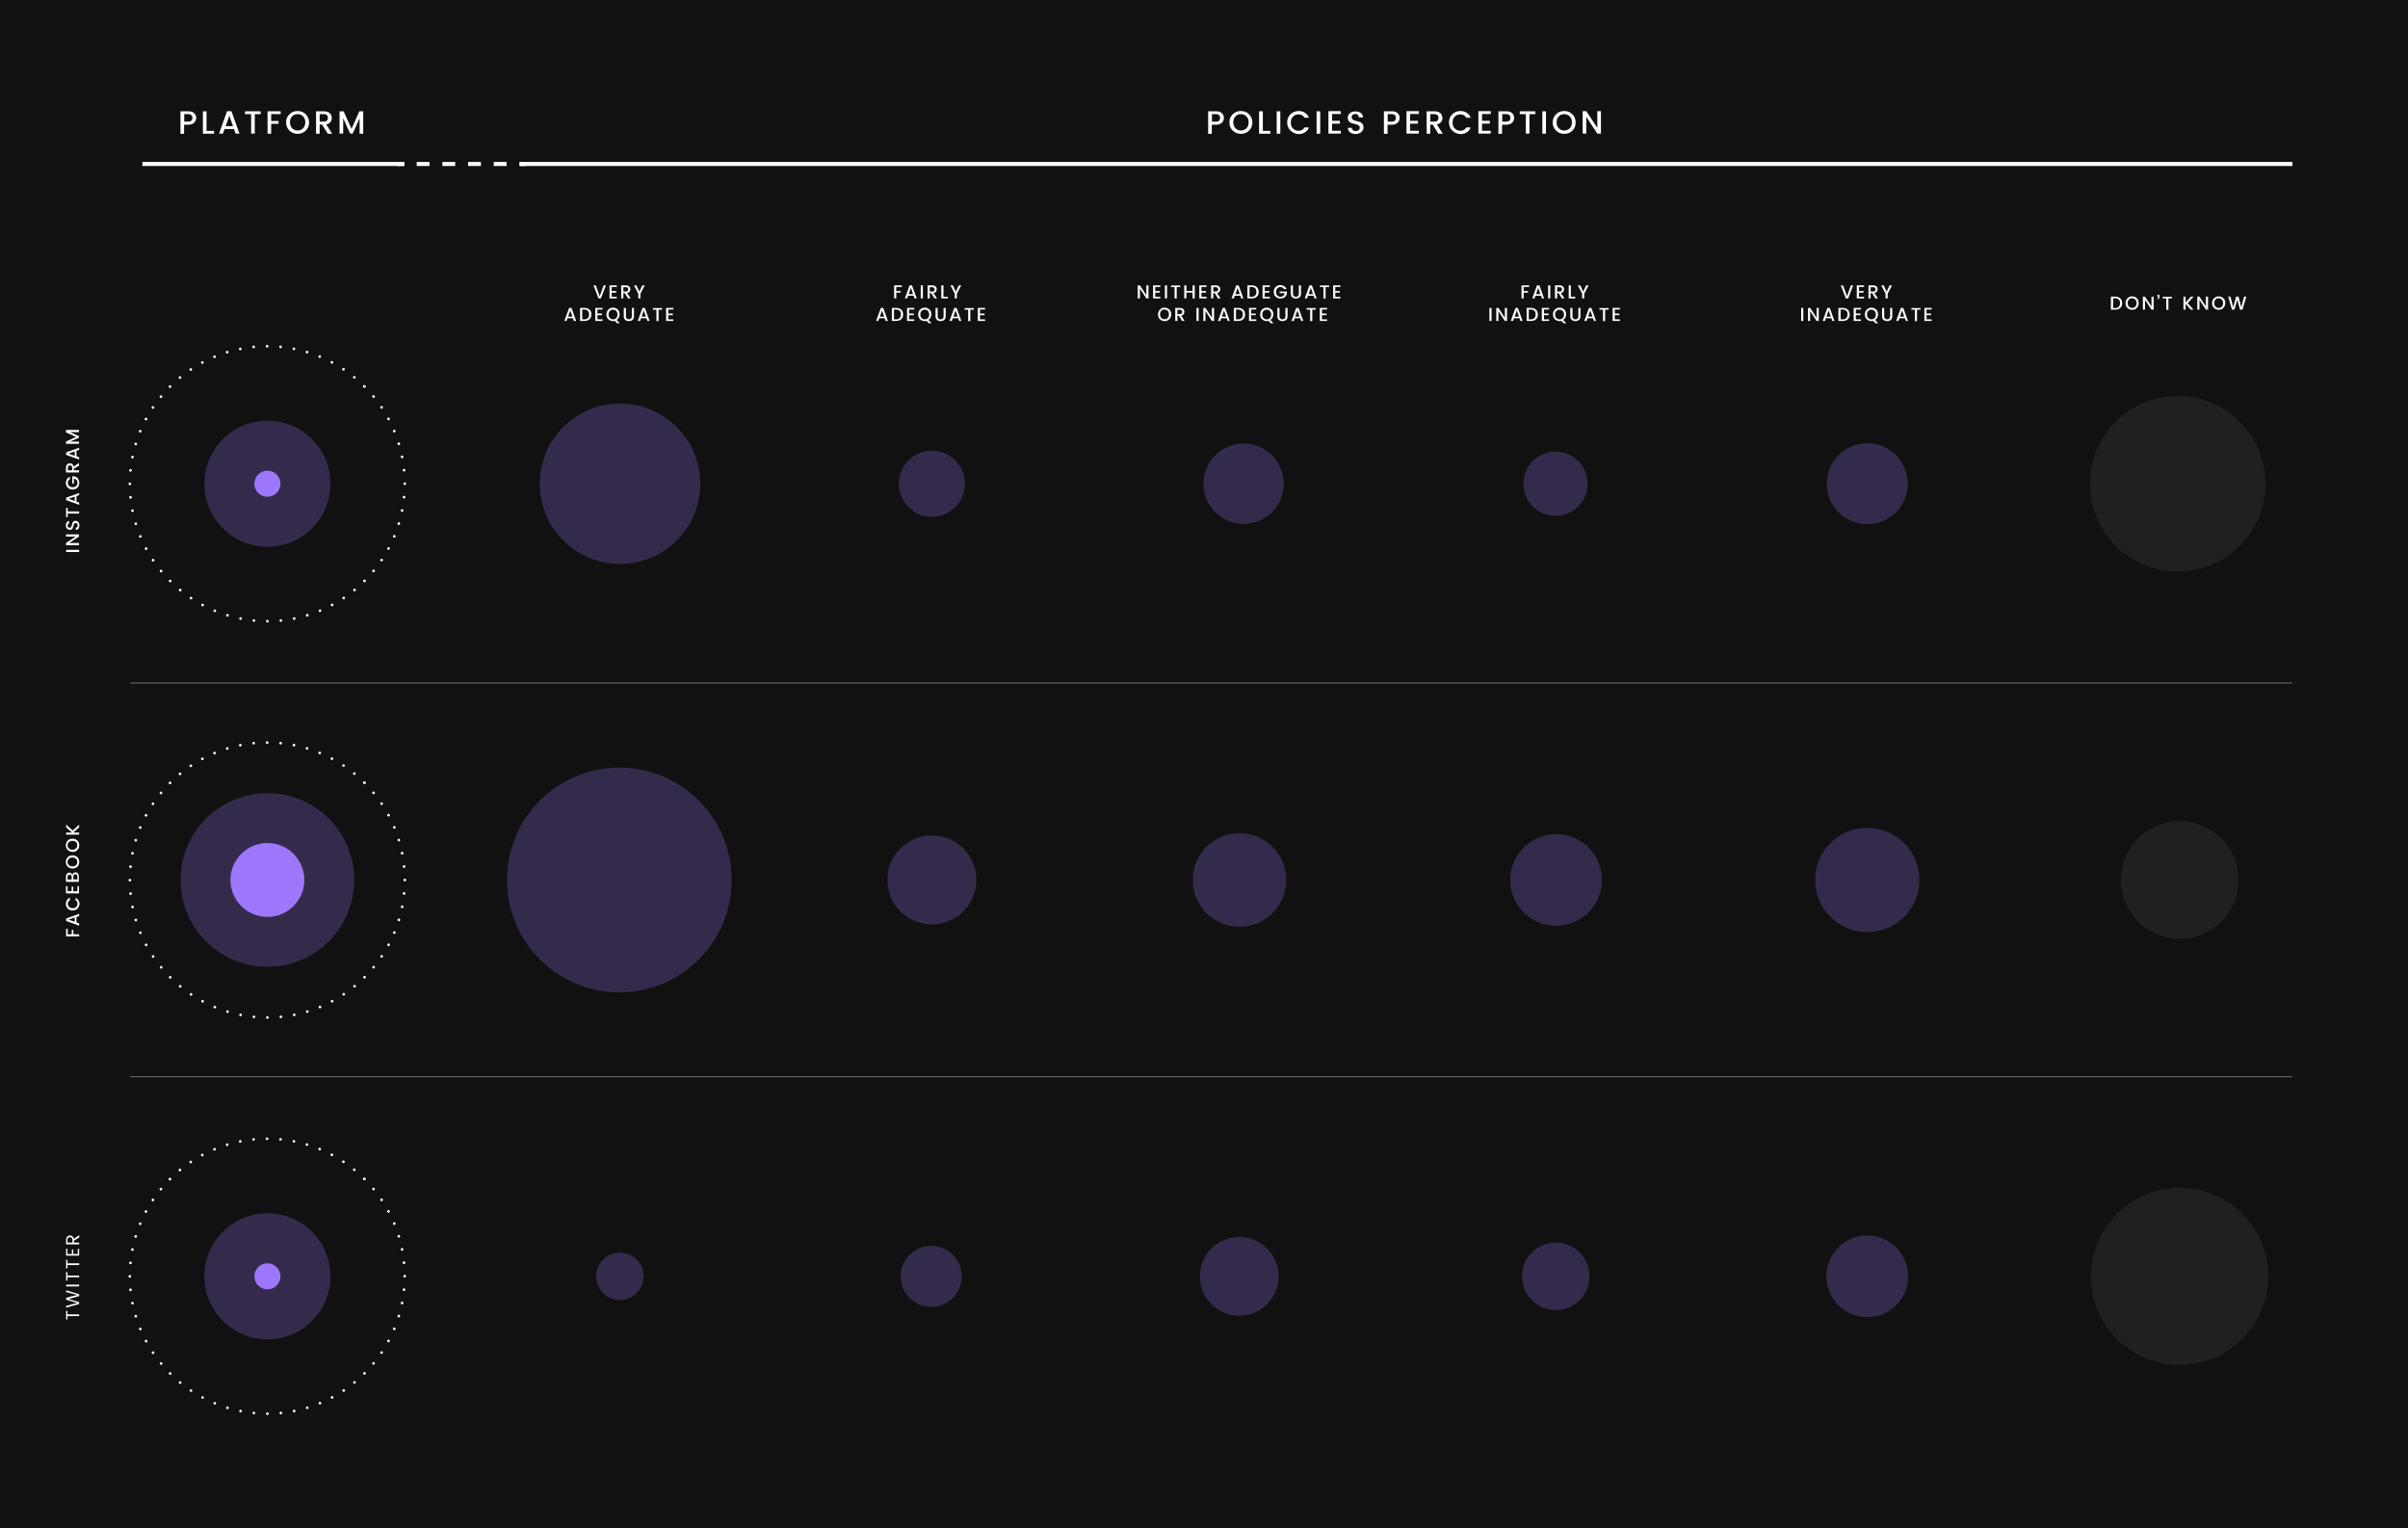 <?xml version="1.0" encoding="utf-8"?>
<!-- Generator: Adobe Illustrator 22.1.0, SVG Export Plug-In . SVG Version: 6.00 Build 0)  -->
<svg version="1.1" xmlns="http://www.w3.org/2000/svg" xmlns:xlink="http://www.w3.org/1999/xlink" x="0px" y="0px"
	 viewBox="0 0 1792 1137" style="enable-background:new 0 0 1792 1137;" xml:space="preserve">
<style type="text/css">
	.st0{fill:#111111;}
	.st1{fill:none;stroke:#999999;stroke-width:0.5;stroke-miterlimit:10;}
	.st2{fill:none;stroke:#FFFFFF;stroke-width:2;stroke-linecap:round;stroke-miterlimit:10;stroke-dasharray:0,10.041;}
	.st3{opacity:0.25;}
	.st4{fill:#9D77FC;}
	.st5{fill:#4D4D4D;}
	.st6{fill:#FFFFFF;}
	.st7{fill:none;stroke:#FFFFFF;stroke-width:3;stroke-miterlimit:10;}
	.st8{fill:none;stroke:#FFFFFF;stroke-width:3;stroke-miterlimit:10;stroke-dasharray:9.556,9.556;}
</style>
<g id="Sfondo">
	<rect class="st0" width="1792" height="1137"/>
	<g>
		<line class="st1" x1="97" y1="508.2" x2="1706" y2="508.2"/>
		<line class="st1" x1="97" y1="801.2" x2="1706" y2="801.2"/>
	</g>
</g>
<g id="TW-Sample">
	<g>
		
			<ellipse transform="matrix(0.707 -0.707 0.707 0.707 -613.162 418.837)" class="st2" cx="199" cy="949.6" rx="102.3" ry="102.3"/>
	</g>
</g>
<g id="TW-Percentage_active_users">
	<g class="st3">
		<circle class="st4" cx="199" cy="949.6" r="46.9"/>
	</g>
</g>
<g id="TW-Number_of_harassments">
	<circle class="st4" cx="199" cy="949.6" r="9.7"/>
</g>
<g id="FB-Sample">
	<g>
		
			<ellipse transform="matrix(0.707 -0.707 0.707 0.707 -404.692 332.486)" class="st2" cx="199" cy="654.8" rx="102.3" ry="102.3"/>
	</g>
</g>
<g id="FB-Percentage_active_users">
	<g class="st3">
		<circle class="st4" cx="199" cy="654.7" r="64.6"/>
	</g>
</g>
<g id="FB-Number_of_harassments">
	<circle class="st4" cx="199" cy="654.7" r="27.5"/>
</g>
<g id="IG-Sample">
	<g>
		
			<ellipse transform="matrix(0.707 -0.707 0.707 0.707 -196.223 246.135)" class="st2" cx="199" cy="359.9" rx="102.3" ry="102.3"/>
	</g>
</g>
<g id="IG-Percentage_active_users">
	<g class="st3">
		<circle class="st4" cx="199" cy="359.9" r="46.9"/>
	</g>
</g>
<g id="IG-Number_of_harassments">
	<circle class="st4" cx="199" cy="359.9" r="9.7"/>
</g>
<g id="Very_atequate-TW">
	<g class="st3">
		<circle class="st4" cx="461.3" cy="949.6" r="17.6"/>
	</g>
</g>
<g id="Very_atequate-FB">
	<g class="st3">
		<circle class="st4" cx="460.9" cy="654.7" r="83.6"/>
	</g>
</g>
<g id="Very_atequate-IG">
	<g class="st3">
		<circle class="st4" cx="461.4" cy="359.9" r="59.7"/>
	</g>
</g>
<g id="Fairly_atequate-TW">
	<g class="st3">
		<circle class="st4" cx="693" cy="949.6" r="22.7"/>
	</g>
</g>
<g id="Fairly_atequate-FB">
	<g class="st3">
		<circle class="st4" cx="693.5" cy="654.7" r="33.1"/>
	</g>
</g>
<g id="Fairly_atequate-IG">
	<g class="st3">
		<circle class="st4" cx="693.5" cy="359.9" r="24.6"/>
	</g>
</g>
<g id="Neither_atequate_or_inatequate-TW">
	<g class="st3">
		<circle class="st4" cx="922.2" cy="949.6" r="29.3"/>
	</g>
</g>
<g id="Neither_atequate_or_inatequate-FB">
	<g class="st3">
		<circle class="st4" cx="922.4" cy="654.7" r="34.8"/>
	</g>
</g>
<g id="Neither_atequate_or_inatequate-IG">
	<g class="st3">
		<circle class="st4" cx="925.5" cy="359.9" r="29.9"/>
	</g>
</g>
<g id="Fairly_inatequate-TW">
	<g class="st3">
		<circle class="st4" cx="1157.8" cy="949.6" r="25.1"/>
	</g>
</g>
<g id="Fairly_inatequate-FB">
	<g class="st3">
		<circle class="st4" cx="1158" cy="654.7" r="34.1"/>
	</g>
</g>
<g id="Fairly_inatequate-IG">
	<g class="st3">
		<circle class="st4" cx="1157.6" cy="359.9" r="23.9"/>
	</g>
</g>
<g id="Very_inatequate-TW">
	<g class="st3">
		<circle class="st4" cx="1389.6" cy="949.6" r="30.4"/>
	</g>
</g>
<g id="Very_inatequate-FB">
	<g class="st3">
		<circle class="st4" cx="1389.6" cy="654.7" r="38.8"/>
	</g>
</g>
<g id="Very_inatequate-IG">
	<g class="st3">
		<circle class="st4" cx="1389.6" cy="359.9" r="30.1"/>
	</g>
</g>
<g id="Don_x27_t_know-TW">
	<g class="st3">
		<circle class="st5" cx="1622" cy="949.6" r="65.9"/>
	</g>
</g>
<g id="Don_x27_t_know-FB">
	<g class="st3">
		<circle class="st5" cx="1622.1" cy="654.7" r="43.8"/>
	</g>
</g>
<g id="Don_x27_t_know-IG">
	<g class="st3">
		<circle class="st5" cx="1620.6" cy="359.9" r="65.3"/>
	</g>
</g>
<g id="Text">
	<g>
		<g>
			<path class="st6" d="M58.9,410.7h-9.7v-1.6h9.7V410.7z"/>
			<path class="st6" d="M49.1,399.2v-1.6h9.7v1.6l-7.3,4.8h7.3v1.6h-9.7V404l7.3-4.8H49.1z"/>
			<path class="st6" d="M50.3,391c0,0.5,0.1,0.9,0.4,1.2c0.2,0.3,0.6,0.4,1.1,0.4s0.8-0.2,1.1-0.5c0.2-0.4,0.4-0.8,0.5-1.3
				c0.1-0.5,0.2-1,0.4-1.5s0.4-0.9,0.8-1.3c0.4-0.4,0.9-0.5,1.7-0.5c0.7,0,1.4,0.3,1.9,0.9s0.9,1.4,0.9,2.4s-0.2,1.8-0.7,2.5
				c-0.5,0.6-1.1,1-2,1v-1.7c0.4,0,0.8-0.2,1-0.5c0.3-0.3,0.4-0.7,0.4-1.2s-0.1-1-0.4-1.3c-0.3-0.3-0.6-0.5-1-0.5s-0.7,0.1-0.9,0.3
				s-0.4,0.4-0.5,0.7c-0.1,0.3-0.2,0.6-0.3,1c-0.1,0.4-0.2,0.7-0.3,1.1c-0.1,0.4-0.3,0.7-0.4,1c-0.2,0.3-0.4,0.6-0.8,0.7
				c-0.3,0.2-0.8,0.3-1.3,0.3c-0.8,0-1.5-0.3-2.1-0.9c-0.5-0.6-0.8-1.4-0.8-2.4c0-1,0.2-1.8,0.7-2.3c0.4-0.6,1.1-0.9,1.9-1v1.8
				c-0.4,0-0.7,0.2-0.9,0.5S50.3,390.6,50.3,391z"/>
			<path class="st6" d="M50.4,384.7h-1.2v-6.8h1.2v2.6h8.5v1.6h-8.5V384.7z"/>
			<path class="st6" d="M58.9,368.4l-2,0.7v4.1l2,0.7v1.7l-9.7-3.5v-1.8l9.7-3.5V368.4z M55.6,372.7v-3.2l-4.6,1.6L55.6,372.7z"/>
			<path class="st6" d="M59,359.4c0,1.3-0.5,2.5-1.4,3.4c-0.9,1-2.1,1.4-3.6,1.4s-2.6-0.5-3.6-1.4c-0.9-1-1.4-2.1-1.4-3.5
				c0-1,0.3-2,0.8-2.8s1.2-1.4,2.2-1.8v1.9c-1,0.5-1.5,1.4-1.5,2.6c0,1,0.3,1.8,1,2.4c0.6,0.6,1.5,0.9,2.6,0.9s1.9-0.3,2.6-0.9
				c0.6-0.6,1-1.4,1-2.3c0-0.9-0.2-1.7-0.7-2.2c-0.5-0.5-1.2-0.9-2-1v3.7h-1.2v-5.4h1.2c1.2,0.1,2.2,0.7,3,1.6
				C58.6,357,59,358.1,59,359.4z"/>
			<path class="st6" d="M54.9,349.9h3.9v1.6h-9.7v-3.4c0-1.1,0.3-2,0.8-2.5c0.5-0.6,1.2-0.9,2.1-0.9c0.7,0,1.2,0.2,1.8,0.6
				c0.5,0.4,0.9,1,1,1.8l4-2.6v1.9l-3.9,2.4V349.9z M50.4,349.9h3.3v-1.8c0-0.6-0.1-1.1-0.4-1.4c-0.3-0.3-0.7-0.4-1.2-0.4
				c-0.5,0-0.9,0.2-1.2,0.4c-0.3,0.3-0.4,0.8-0.4,1.4V349.9z"/>
			<path class="st6" d="M58.9,334.7l-2,0.7v4.1l2,0.7v1.7l-9.7-3.5v-1.8l9.7-3.5V334.7z M55.6,339.1v-3.2l-4.6,1.6L55.6,339.1z"/>
			<path class="st6" d="M49.1,319.9h9.7v1.6h-6.7l6.7,3v1.1l-6.7,3h6.7v1.6h-9.7v-1.7l7.6-3.4l-7.6-3.4V319.9z"/>
		</g>
	</g>
	<g>
		<g>
			<path class="st6" d="M58.9,696.7h-9.7V691h1.2v4.1h3v-3.2h1.2v3.2h4.3V696.7z"/>
			<path class="st6" d="M58.9,681.5l-2,0.7v4.1l2,0.7v1.7l-9.7-3.5v-1.8l9.7-3.5V681.5z M55.6,685.8v-3.2l-4.6,1.6L55.6,685.8z"/>
			<path class="st6" d="M57.6,676c-0.9,1-2.1,1.4-3.6,1.4s-2.6-0.5-3.6-1.4c-0.9-1-1.4-2.1-1.4-3.5c0-1,0.3-2,0.8-2.8
				s1.2-1.4,2.2-1.8v1.9c-1,0.5-1.5,1.4-1.5,2.6c0,1,0.3,1.8,1,2.4c0.6,0.6,1.5,0.9,2.6,0.9s1.9-0.3,2.6-0.9c0.6-0.6,1-1.4,1-2.4
				c0-1.2-0.5-2.1-1.5-2.6V668c0.9,0.4,1.7,0.9,2.2,1.8s0.8,1.7,0.8,2.8C59,673.9,58.5,675,57.6,676z"/>
			<path class="st6" d="M49.1,659.3h1.2v3.8h3v-3.4h1.2v3.4h3.1v-3.8h1.2v5.4h-9.7V659.3z"/>
			<path class="st6" d="M49.1,656v-3.7c0-1,0.2-1.8,0.7-2.3s1.1-0.8,1.8-0.8c1.1,0,1.8,0.6,2.2,1.9c0.1-0.6,0.4-1.1,0.8-1.5
				s1-0.6,1.6-0.6c0.7,0,1.4,0.3,1.8,0.9s0.7,1.4,0.7,2.3v3.9H49.1z M50.4,654.4h2.9v-2c0-0.5-0.1-0.9-0.4-1.2
				c-0.3-0.3-0.6-0.4-1.1-0.4c-0.5,0-0.8,0.1-1.1,0.4c-0.3,0.3-0.4,0.7-0.4,1.2V654.4z M57.6,654.4v-2.2c0-0.5-0.1-1-0.4-1.3
				c-0.3-0.3-0.6-0.5-1.1-0.5c-0.5,0-0.9,0.2-1.1,0.5c-0.3,0.3-0.4,0.8-0.4,1.3v2.1H57.6z"/>
			<path class="st6" d="M59,641.3c0,1.4-0.5,2.6-1.4,3.5c-0.9,1-2.1,1.4-3.6,1.4s-2.6-0.5-3.6-1.4c-0.9-1-1.4-2.1-1.4-3.5
				c0-1.4,0.5-2.6,1.4-3.5c0.9-1,2.1-1.4,3.6-1.4s2.6,0.5,3.6,1.4C58.5,638.7,59,639.9,59,641.3z M57.5,641.3c0-1-0.3-1.8-1-2.4
				c-0.6-0.6-1.5-0.9-2.6-0.9s-1.9,0.3-2.6,0.9c-0.6,0.6-1,1.4-1,2.4s0.3,1.8,1,2.4c0.6,0.6,1.5,0.9,2.6,0.9s1.9-0.3,2.6-0.9
				C57.2,643.1,57.5,642.3,57.5,641.3z"/>
			<path class="st6" d="M59,628.9c0,1.4-0.5,2.6-1.4,3.5c-0.9,1-2.1,1.4-3.6,1.4s-2.6-0.5-3.6-1.4c-0.9-1-1.4-2.1-1.4-3.5
				c0-1.4,0.5-2.6,1.4-3.5c0.9-1,2.1-1.4,3.6-1.4s2.6,0.5,3.6,1.4C58.5,626.3,59,627.5,59,628.9z M57.5,628.9c0-1-0.3-1.8-1-2.4
				c-0.6-0.6-1.5-0.9-2.6-0.9s-1.9,0.3-2.6,0.9c-0.6,0.6-1,1.4-1,2.4s0.3,1.8,1,2.4c0.6,0.6,1.5,0.9,2.6,0.9s1.9-0.3,2.6-0.9
				C57.2,630.7,57.5,629.9,57.5,628.9z"/>
			<path class="st6" d="M58.9,619.4v1.6h-9.7v-1.6h4.4l-4.4-3.8v-2.1l4.9,4.4l4.8-4.4v2.1l-4.4,3.8H58.9z"/>
		</g>
	</g>
	<g>
		<g>
			<path class="st6" d="M50.2,981.7h-1v-6.4h1v2.6h8.7v1.3h-8.7V981.7z"/>
			<path class="st6" d="M49.2,961.3v-1.3l9.7,2.9v1.4l-7.8,2.2l7.8,2.3l0,1.4l-9.7,2.7v-1.3l8.2-2.2l-8.2-2.4v-1.4l8.2-2.2
				L49.2,961.3z"/>
			<path class="st6" d="M58.9,957.1h-9.7v-1.3h9.7V957.1z"/>
			<path class="st6" d="M50.2,952.8h-1v-6.4h1v2.6h8.7v1.3h-8.7V952.8z"/>
			<path class="st6" d="M50.2,943.7h-1v-6.4h1v2.6h8.7v1.3h-8.7V943.7z"/>
			<path class="st6" d="M49.2,929.1h1v3.9h3.3v-3.4h1v3.4h3.4v-3.9h1v5.1h-9.7V929.1z"/>
			<path class="st6" d="M54.9,924.5h4v1.3h-9.7v-3.2c0-1.1,0.3-1.9,0.8-2.5c0.5-0.6,1.2-0.9,2-0.9c0.8,0,1.4,0.2,1.9,0.6
				c0.5,0.4,0.8,1.1,1,1.9l4.1-2.7v1.6l-4,2.5V924.5z M50.2,924.5h3.7v-1.9c0-0.7-0.2-1.2-0.5-1.6c-0.3-0.3-0.8-0.5-1.4-0.5
				c-1.2,0-1.8,0.7-1.8,2.1V924.5z"/>
		</g>
	</g>
	<g>
		<path class="st6" d="M445.4,222l-3.7-9.7h1.7l2.9,8.1l2.9-8.1h1.7l-3.7,9.7H445.4z"/>
		<path class="st6" d="M459,212.3v1.2h-3.8v3h3.4v1.2h-3.4v3.1h3.8v1.2h-5.4v-9.7H459z"/>
		<path class="st6" d="M463.9,218.1v3.9h-1.6v-9.7h3.4c1.1,0,2,0.3,2.5,0.8c0.6,0.5,0.9,1.2,0.9,2.1c0,0.7-0.2,1.2-0.6,1.8
			c-0.4,0.5-1,0.9-1.8,1l2.6,4h-1.9l-2.4-3.9H463.9z M463.9,213.6v3.3h1.8c0.6,0,1.1-0.1,1.4-0.4c0.3-0.3,0.4-0.7,0.4-1.2
			c0-0.5-0.1-0.9-0.4-1.2c-0.3-0.3-0.8-0.4-1.4-0.4H463.9z"/>
		<path class="st6" d="M476.6,222H475v-3.5l-3.2-6.2h1.8l2.2,4.7l2.2-4.7h1.8l-3.2,6.2V222z"/>
		<path class="st6" d="M427.1,238.8l-0.7-2h-4.1l-0.7,2H420l3.5-9.7h1.8l3.5,9.7H427.1z M422.8,235.6h3.2l-1.6-4.6L422.8,235.6z"/>
		<path class="st6" d="M434.9,229.1c1.6,0,2.8,0.4,3.8,1.3s1.4,2.1,1.4,3.6s-0.5,2.7-1.4,3.5s-2.2,1.3-3.8,1.3h-3.2v-9.7H434.9z
			 M433.3,237.6h1.6c1.1,0,2-0.3,2.6-1c0.6-0.6,0.9-1.5,0.9-2.7s-0.3-2-0.9-2.6c-0.6-0.6-1.5-1-2.6-1h-1.6V237.6z"/>
		<path class="st6" d="M448.4,229.1v1.2h-3.8v3h3.4v1.2h-3.4v3.1h3.8v1.2H443v-9.7H448.4z"/>
		<path class="st6" d="M456.2,238.9c-1.4,0-2.6-0.5-3.5-1.4c-1-0.9-1.4-2.1-1.4-3.6s0.5-2.6,1.4-3.6c1-0.9,2.1-1.4,3.5-1.4
			c1.4,0,2.6,0.5,3.5,1.4c1,0.9,1.4,2.1,1.4,3.6c0,0.9-0.2,1.7-0.6,2.4s-0.9,1.3-1.6,1.7l2.3,2.5h-2l-1.7-1.8
			C457.2,238.9,456.7,238.9,456.2,238.9z M456.2,230.4c-1,0-1.8,0.3-2.4,1c-0.6,0.6-0.9,1.5-0.9,2.6s0.3,1.9,0.9,2.6
			c0.6,0.6,1.4,1,2.4,1s1.8-0.3,2.4-1c0.6-0.6,0.9-1.5,0.9-2.6s-0.3-1.9-0.9-2.6C458,230.8,457.2,230.4,456.2,230.4z"/>
		<path class="st6" d="M464.2,235.3v-6.2h1.6v6.2c0,0.7,0.2,1.3,0.6,1.7c0.4,0.4,0.9,0.6,1.6,0.6s1.2-0.2,1.6-0.6
			c0.4-0.4,0.6-0.9,0.6-1.7v-6.2h1.6v6.2c0,1.2-0.4,2.1-1.1,2.7c-0.7,0.6-1.6,0.9-2.7,0.9c-1.1,0-2-0.3-2.7-0.9
			S464.2,236.5,464.2,235.3z"/>
		<path class="st6" d="M481.8,238.8l-0.7-2H477l-0.7,2h-1.7l3.5-9.7h1.8l3.5,9.7H481.8z M477.5,235.6h3.2l-1.6-4.6L477.5,235.6z"/>
		<path class="st6" d="M485.9,230.4v-1.2h6.8v1.2h-2.6v8.5h-1.6v-8.5H485.9z"/>
		<path class="st6" d="M501.1,229.1v1.2h-3.8v3h3.4v1.2h-3.4v3.1h3.8v1.2h-5.4v-9.7H501.1z"/>
	</g>
	<g>
		<path class="st6" d="M144.5,84.2c1,0.9,1.5,2.1,1.5,3.5c0,1.4-0.5,2.6-1.5,3.6c-1,1-2.5,1.5-4.5,1.5h-3v6.8h-2.7V82.8h5.8
			C142,82.8,143.4,83.2,144.5,84.2z M137.1,90.5h3c1,0,1.8-0.2,2.3-0.7c0.5-0.5,0.8-1.2,0.8-2.1c0-0.9-0.3-1.6-0.8-2.1
			c-0.5-0.5-1.3-0.7-2.3-0.7h-3V90.5z"/>
		<path class="st6" d="M151,82.8h2.7v14.6h5.6v2.1H151V82.8z"/>
		<path class="st6" d="M175.3,99.4l-1.2-3.4h-7l-1.2,3.4h-2.9l6-16.7h3.2l6,16.7H175.3z M167.9,93.9h5.5l-2.7-7.8L167.9,93.9z"/>
		<path class="st6" d="M182.3,84.9v-2.1H194v2.1h-4.4v14.5h-2.7V84.9H182.3z"/>
		<path class="st6" d="M199.1,99.4V82.8h9.8v2.1h-7.1V90h5.5v2.1h-5.5v7.4H199.1z"/>
		<path class="st6" d="M221.5,99.6c-2.4,0-4.4-0.8-6.1-2.4c-1.6-1.6-2.5-3.6-2.5-6.1c0-2.5,0.8-4.5,2.5-6.1c1.6-1.6,3.7-2.4,6.1-2.4
			c2.4,0,4.4,0.8,6,2.4c1.6,1.6,2.5,3.6,2.5,6.1c0,2.5-0.8,4.5-2.5,6.1C225.9,98.8,223.9,99.6,221.5,99.6z M221.5,97.1
			c1.7,0,3.1-0.6,4.1-1.7s1.6-2.6,1.6-4.4c0-1.8-0.5-3.3-1.6-4.4c-1.1-1.1-2.4-1.7-4.1-1.7c-1.7,0-3.1,0.6-4.1,1.7
			c-1.1,1.1-1.6,2.6-1.6,4.4c0,1.8,0.5,3.3,1.6,4.4C218.5,96.6,219.8,97.1,221.5,97.1z"/>
		<path class="st6" d="M237.9,92.7v6.8h-2.7V82.8h5.8c1.9,0,3.3,0.5,4.4,1.4c1,0.9,1.5,2.1,1.5,3.6c0,1.1-0.3,2.1-1,3
			c-0.7,0.9-1.7,1.5-3.1,1.8l4.4,6.9h-3.3l-4.2-6.8H237.9z M237.9,84.9v5.6h3c1,0,1.8-0.2,2.3-0.7c0.5-0.5,0.8-1.2,0.8-2.1
			c0-0.9-0.3-1.6-0.8-2.1c-0.5-0.5-1.3-0.7-2.3-0.7H237.9z"/>
		<path class="st6" d="M270.3,82.8v16.7h-2.7V88l-5.1,11.4h-1.9L255.4,88v11.4h-2.7V82.8h3l5.9,13.1l5.8-13.1H270.3z"/>
	</g>
	<g>
		<path class="st6" d="M909.3,84.2c1,0.9,1.5,2.1,1.5,3.5c0,1.4-0.5,2.6-1.5,3.6c-1,1-2.5,1.5-4.5,1.5h-3v6.8h-2.7V82.8h5.8
			C906.8,82.8,908.3,83.2,909.3,84.2z M901.9,90.5h3c1,0,1.8-0.2,2.3-0.7c0.5-0.5,0.8-1.2,0.8-2.1c0-0.9-0.3-1.6-0.8-2.1
			c-0.5-0.5-1.3-0.7-2.3-0.7h-3V90.5z"/>
		<path class="st6" d="M923.5,99.6c-2.4,0-4.4-0.8-6.1-2.4c-1.6-1.6-2.5-3.6-2.5-6.1c0-2.5,0.8-4.5,2.5-6.1c1.6-1.6,3.7-2.4,6.1-2.4
			s4.4,0.8,6,2.4c1.6,1.6,2.5,3.6,2.5,6.1c0,2.5-0.8,4.5-2.5,6.1C927.9,98.8,925.9,99.6,923.5,99.6z M923.5,97.1
			c1.7,0,3.1-0.6,4.1-1.7c1.1-1.1,1.6-2.6,1.6-4.4c0-1.8-0.5-3.3-1.6-4.4c-1.1-1.1-2.4-1.7-4.1-1.7s-3.1,0.6-4.1,1.7
			c-1.1,1.1-1.6,2.6-1.6,4.4c0,1.8,0.5,3.3,1.6,4.4S921.8,97.1,923.5,97.1z"/>
		<path class="st6" d="M937.1,82.8h2.7v14.6h5.6v2.1h-8.4V82.8z"/>
		<path class="st6" d="M950.1,99.4V82.8h2.7v16.7H950.1z"/>
		<path class="st6" d="M960.4,97.2c-1.6-1.6-2.5-3.6-2.5-6.1c0-2.5,0.8-4.5,2.5-6.1c1.6-1.6,3.7-2.4,6-2.4c1.8,0,3.4,0.4,4.7,1.3
			s2.4,2.1,3,3.7h-3.3c-0.9-1.7-2.4-2.5-4.5-2.5c-1.7,0-3.1,0.6-4.1,1.7c-1.1,1.1-1.6,2.6-1.6,4.4c0,1.8,0.5,3.3,1.6,4.4
			c1.1,1.1,2.4,1.7,4.1,1.7c2.1,0,3.6-0.8,4.5-2.5h3.3c-0.6,1.6-1.6,2.8-3,3.7c-1.4,0.9-3,1.3-4.7,1.3
			C964.1,99.6,962.1,98.8,960.4,97.2z"/>
		<path class="st6" d="M979.8,99.4V82.8h2.7v16.7H979.8z"/>
		<path class="st6" d="M997.8,82.7v2.1h-6.5v5.1h5.8V92h-5.8v5.3h6.5v2.1h-9.2V82.7H997.8z"/>
		<path class="st6" d="M1008.7,84.8c-0.8,0-1.5,0.2-2,0.6s-0.8,1-0.8,1.8s0.3,1.4,0.9,1.8c0.6,0.4,1.3,0.7,2.2,0.9
			c0.9,0.2,1.7,0.4,2.6,0.7c0.9,0.2,1.6,0.7,2.2,1.4c0.6,0.7,0.9,1.6,0.9,2.9c0,1.2-0.5,2.3-1.6,3.3s-2.4,1.5-4.2,1.5
			s-3.2-0.4-4.2-1.2c-1.1-0.8-1.6-1.9-1.6-3.4h2.9c0.1,0.7,0.3,1.3,0.8,1.8c0.5,0.4,1.2,0.6,2.1,0.6s1.7-0.2,2.2-0.7
			c0.5-0.5,0.8-1,0.8-1.7s-0.2-1.2-0.5-1.5c-0.3-0.4-0.8-0.6-1.3-0.8c-0.5-0.2-1.1-0.3-1.7-0.5c-0.6-0.1-1.3-0.3-1.9-0.5
			c-0.6-0.2-1.2-0.4-1.7-0.7c-0.5-0.3-0.9-0.7-1.3-1.3c-0.3-0.6-0.5-1.3-0.5-2.1c0-1.5,0.5-2.6,1.6-3.5c1-0.9,2.4-1.3,4.1-1.3
			s3,0.4,4,1.2c1,0.8,1.6,1.9,1.7,3.3h-3c-0.1-0.6-0.3-1.2-0.8-1.6C1010.2,85,1009.5,84.8,1008.7,84.8z"/>
		<path class="st6" d="M1040.1,84.2c1,0.9,1.5,2.1,1.5,3.5c0,1.4-0.5,2.6-1.5,3.6c-1,1-2.5,1.5-4.5,1.5h-3v6.8h-2.7V82.8h5.8
			C1037.7,82.8,1039.1,83.2,1040.1,84.2z M1032.7,90.5h3c1,0,1.8-0.2,2.3-0.7c0.5-0.5,0.8-1.2,0.8-2.1c0-0.9-0.3-1.6-0.8-2.1
			c-0.5-0.5-1.3-0.7-2.3-0.7h-3V90.5z"/>
		<path class="st6" d="M1055.9,82.7v2.1h-6.5v5.1h5.8V92h-5.8v5.3h6.5v2.1h-9.2V82.7H1055.9z"/>
		<path class="st6" d="M1064.4,92.7v6.8h-2.7V82.8h5.8c1.9,0,3.3,0.5,4.4,1.4c1,0.9,1.5,2.1,1.5,3.6c0,1.1-0.3,2.1-1,3
			c-0.7,0.9-1.7,1.5-3.1,1.8l4.4,6.9h-3.3l-4.2-6.8H1064.4z M1064.4,84.9v5.6h3c1,0,1.8-0.2,2.3-0.7c0.5-0.5,0.8-1.2,0.8-2.1
			c0-0.9-0.3-1.6-0.8-2.1c-0.5-0.5-1.3-0.7-2.3-0.7H1064.4z"/>
		<path class="st6" d="M1080.8,97.2c-1.6-1.6-2.5-3.6-2.5-6.1c0-2.5,0.8-4.5,2.5-6.1c1.6-1.6,3.7-2.4,6-2.4c1.8,0,3.4,0.4,4.7,1.3
			s2.4,2.1,3,3.7h-3.3c-0.9-1.7-2.4-2.5-4.5-2.5c-1.7,0-3.1,0.6-4.1,1.7c-1.1,1.1-1.6,2.6-1.6,4.4c0,1.8,0.5,3.3,1.6,4.4
			c1.1,1.1,2.4,1.7,4.1,1.7c2.1,0,3.6-0.8,4.5-2.5h3.3c-0.6,1.6-1.6,2.8-3,3.7c-1.4,0.9-3,1.3-4.7,1.3
			C1084.5,99.6,1082.4,98.8,1080.8,97.2z"/>
		<path class="st6" d="M1109.4,82.7v2.1h-6.5v5.1h5.8V92h-5.8v5.3h6.5v2.1h-9.2V82.7H1109.4z"/>
		<path class="st6" d="M1125.3,84.2c1,0.9,1.5,2.1,1.5,3.5c0,1.4-0.5,2.6-1.5,3.6s-2.5,1.5-4.5,1.5h-3v6.8h-2.7V82.8h5.8
			C1122.8,82.8,1124.3,83.2,1125.3,84.2z M1117.9,90.5h3c1,0,1.8-0.2,2.3-0.7c0.5-0.5,0.8-1.2,0.8-2.1c0-0.9-0.3-1.6-0.8-2.1
			s-1.3-0.7-2.3-0.7h-3V90.5z"/>
		<path class="st6" d="M1131,84.9v-2.1h11.6v2.1h-4.4v14.5h-2.7V84.9H1131z"/>
		<path class="st6" d="M1147.8,99.4V82.8h2.7v16.7H1147.8z"/>
		<path class="st6" d="M1164.1,99.6c-2.4,0-4.4-0.8-6.1-2.4c-1.6-1.6-2.5-3.6-2.5-6.1c0-2.5,0.8-4.5,2.5-6.1
			c1.6-1.6,3.7-2.4,6.1-2.4s4.4,0.8,6,2.4c1.6,1.6,2.5,3.6,2.5,6.1c0,2.5-0.8,4.5-2.5,6.1C1168.5,98.8,1166.5,99.6,1164.1,99.6z
			 M1164.1,97.1c1.7,0,3.1-0.6,4.1-1.7c1.1-1.1,1.6-2.6,1.6-4.4c0-1.8-0.5-3.3-1.6-4.4c-1.1-1.1-2.4-1.7-4.1-1.7s-3.1,0.6-4.1,1.7
			c-1.1,1.1-1.6,2.6-1.6,4.4c0,1.8,0.5,3.3,1.6,4.4S1162.4,97.1,1164.1,97.1z"/>
		<path class="st6" d="M1188.7,82.7h2.7v16.7h-2.7l-8.2-12.5v12.5h-2.7V82.7h2.7l8.2,12.4V82.7z"/>
	</g>
	<g>
		<path class="st6" d="M665.4,222v-9.7h5.7v1.2H667v3h3.2v1.2H667v4.3H665.4z"/>
		<path class="st6" d="M680.6,222l-0.7-2h-4.1l-0.7,2h-1.7l3.5-9.7h1.8l3.5,9.7H680.6z M676.3,218.8h3.2l-1.6-4.6L676.3,218.8z"/>
		<path class="st6" d="M685.2,222v-9.7h1.6v9.7H685.2z"/>
		<path class="st6" d="M691.9,218.1v3.9h-1.6v-9.7h3.4c1.1,0,2,0.3,2.5,0.8c0.6,0.5,0.9,1.2,0.9,2.1c0,0.7-0.2,1.2-0.6,1.8
			c-0.4,0.5-1,0.9-1.8,1l2.6,4h-1.9l-2.4-3.9H691.9z M691.9,213.6v3.3h1.8c0.6,0,1.1-0.1,1.4-0.4c0.3-0.3,0.4-0.7,0.4-1.2
			c0-0.5-0.1-0.9-0.4-1.2c-0.3-0.3-0.8-0.4-1.4-0.4H691.9z"/>
		<path class="st6" d="M700.5,212.3h1.6v8.5h3.3v1.2h-4.9V212.3z"/>
		<path class="st6" d="M712.1,222h-1.6v-3.5l-3.2-6.2h1.8l2.2,4.7l2.2-4.7h1.8l-3.2,6.2V222z"/>
		<path class="st6" d="M659.1,238.8l-0.7-2h-4.1l-0.7,2H652l3.5-9.7h1.8l3.5,9.7H659.1z M654.8,235.6h3.2l-1.6-4.6L654.8,235.6z"/>
		<path class="st6" d="M666.9,229.1c1.6,0,2.8,0.4,3.8,1.3s1.4,2.1,1.4,3.6s-0.5,2.7-1.4,3.5s-2.2,1.3-3.8,1.3h-3.2v-9.7H666.9z
			 M665.3,237.6h1.6c1.1,0,2-0.3,2.6-1c0.6-0.6,0.9-1.5,0.9-2.7s-0.3-2-0.9-2.6c-0.6-0.6-1.5-1-2.6-1h-1.6V237.6z"/>
		<path class="st6" d="M680.4,229.1v1.2h-3.8v3h3.4v1.2h-3.4v3.1h3.8v1.2h-5.4v-9.7H680.4z"/>
		<path class="st6" d="M688.2,238.9c-1.4,0-2.6-0.5-3.5-1.4c-1-0.9-1.4-2.1-1.4-3.6s0.5-2.6,1.4-3.6c1-0.9,2.1-1.4,3.5-1.4
			c1.4,0,2.6,0.5,3.5,1.4c1,0.9,1.4,2.1,1.4,3.6c0,0.9-0.2,1.7-0.6,2.4s-0.9,1.3-1.6,1.7l2.3,2.5h-2l-1.7-1.8
			C689.2,238.9,688.7,238.9,688.2,238.9z M688.2,230.4c-1,0-1.8,0.3-2.4,1c-0.6,0.6-0.9,1.5-0.9,2.6s0.3,1.9,0.9,2.6
			c0.6,0.6,1.4,1,2.4,1s1.8-0.3,2.4-1c0.6-0.6,0.9-1.5,0.9-2.6s-0.3-1.9-0.9-2.6C690,230.8,689.2,230.4,688.2,230.4z"/>
		<path class="st6" d="M696.2,235.3v-6.2h1.6v6.2c0,0.7,0.2,1.3,0.6,1.7c0.4,0.4,0.9,0.6,1.6,0.6s1.2-0.2,1.6-0.6
			c0.4-0.4,0.6-0.9,0.6-1.7v-6.2h1.6v6.2c0,1.2-0.4,2.1-1.1,2.7c-0.7,0.6-1.6,0.9-2.7,0.9c-1.1,0-2-0.3-2.7-0.9
			S696.2,236.5,696.2,235.3z"/>
		<path class="st6" d="M713.8,238.8l-0.7-2h-4.1l-0.7,2h-1.7l3.5-9.7h1.8l3.5,9.7H713.8z M709.5,235.6h3.2l-1.6-4.6L709.5,235.6z"/>
		<path class="st6" d="M717.9,230.4v-1.2h6.8v1.2h-2.6v8.5h-1.6v-8.5H717.9z"/>
		<path class="st6" d="M733.1,229.1v1.2h-3.8v3h3.4v1.2h-3.4v3.1h3.8v1.2h-5.4v-9.7H733.1z"/>
	</g>
	<g>
		<path class="st6" d="M853.1,212.3h1.6v9.7h-1.6l-4.8-7.3v7.3h-1.6v-9.7h1.6l4.8,7.3V212.3z"/>
		<path class="st6" d="M863.5,212.3v1.2h-3.8v3h3.4v1.2h-3.4v3.1h3.8v1.2h-5.4v-9.7H863.5z"/>
		<path class="st6" d="M866.9,222v-9.7h1.6v9.7H866.9z"/>
		<path class="st6" d="M871.5,213.6v-1.2h6.8v1.2h-2.6v8.5h-1.6v-8.5H871.5z"/>
		<path class="st6" d="M887.5,212.3h1.6v9.7h-1.6v-4.3h-4.6v4.3h-1.6v-9.7h1.6v4.2h4.6V212.3z"/>
		<path class="st6" d="M897.9,212.3v1.2h-3.8v3h3.4v1.2h-3.4v3.1h3.8v1.2h-5.4v-9.7H897.9z"/>
		<path class="st6" d="M902.9,218.1v3.9h-1.6v-9.7h3.4c1.1,0,2,0.3,2.5,0.8c0.6,0.5,0.9,1.2,0.9,2.1c0,0.7-0.2,1.2-0.6,1.8
			c-0.4,0.5-1,0.9-1.8,1l2.6,4h-1.9l-2.4-3.9H902.9z M902.9,213.6v3.3h1.8c0.6,0,1.1-0.1,1.4-0.4s0.4-0.7,0.4-1.2
			c0-0.5-0.1-0.9-0.4-1.2s-0.8-0.4-1.4-0.4H902.9z"/>
		<path class="st6" d="M923.7,222l-0.7-2h-4.1l-0.7,2h-1.7l3.5-9.7h1.8l3.5,9.7H923.7z M919.4,218.8h3.2l-1.6-4.6L919.4,218.8z"/>
		<path class="st6" d="M931.5,212.3c1.6,0,2.8,0.4,3.8,1.3c0.9,0.9,1.4,2.1,1.4,3.6s-0.5,2.7-1.4,3.5c-0.9,0.9-2.2,1.3-3.8,1.3h-3.2
			v-9.7H931.5z M929.9,220.8h1.6c1.1,0,2-0.3,2.6-1c0.6-0.6,0.9-1.5,0.9-2.7s-0.3-2-0.9-2.6c-0.6-0.6-1.5-1-2.6-1h-1.6V220.8z"/>
		<path class="st6" d="M945,212.3v1.2h-3.8v3h3.4v1.2h-3.4v3.1h3.8v1.2h-5.4v-9.7H945z"/>
		<path class="st6" d="M952.7,222.1c-1.3,0-2.5-0.5-3.4-1.4c-1-0.9-1.4-2.1-1.4-3.6s0.5-2.6,1.4-3.6c1-0.9,2.1-1.4,3.5-1.4
			c1,0,2,0.3,2.8,0.8c0.8,0.5,1.4,1.2,1.8,2.2h-1.9c-0.5-1-1.4-1.5-2.6-1.5c-1,0-1.8,0.3-2.4,1c-0.6,0.6-0.9,1.5-0.9,2.6
			s0.3,1.9,0.9,2.6c0.6,0.6,1.4,1,2.3,1c0.9,0,1.7-0.2,2.2-0.7s0.9-1.2,1-2h-3.7v-1.2h5.4v1.2c-0.1,1.2-0.7,2.2-1.6,3
			C955.2,221.7,954.1,222.1,952.7,222.1z"/>
		<path class="st6" d="M960.6,218.5v-6.2h1.6v6.2c0,0.7,0.2,1.3,0.6,1.7c0.4,0.4,0.9,0.6,1.6,0.6s1.2-0.2,1.6-0.6
			c0.4-0.4,0.6-0.9,0.6-1.7v-6.2h1.6v6.2c0,1.2-0.4,2.1-1.1,2.7s-1.6,0.9-2.7,0.9c-1.1,0-2-0.3-2.7-0.9S960.6,219.7,960.6,218.5z"/>
		<path class="st6" d="M978.2,222l-0.7-2h-4.1l-0.7,2h-1.7l3.5-9.7h1.8l3.5,9.7H978.2z M973.9,218.8h3.2l-1.6-4.6L973.9,218.8z"/>
		<path class="st6" d="M982.3,213.6v-1.2h6.8v1.2h-2.6v8.5h-1.6v-8.5H982.3z"/>
		<path class="st6" d="M997.5,212.3v1.2h-3.8v3h3.4v1.2h-3.4v3.1h3.8v1.2h-5.4v-9.7H997.5z"/>
		<path class="st6" d="M866.7,238.9c-1.4,0-2.6-0.5-3.5-1.4c-1-0.9-1.4-2.1-1.4-3.6s0.5-2.6,1.4-3.6c1-0.9,2.1-1.4,3.5-1.4
			c1.4,0,2.6,0.5,3.5,1.4c1,0.9,1.4,2.1,1.4,3.6s-0.5,2.6-1.4,3.6C869.2,238.5,868.1,238.9,866.7,238.9z M866.6,237.5
			c1,0,1.8-0.3,2.4-1c0.6-0.6,0.9-1.5,0.9-2.6s-0.3-1.9-0.9-2.6c-0.6-0.6-1.4-1-2.4-1s-1.8,0.3-2.4,1c-0.6,0.6-0.9,1.5-0.9,2.6
			s0.3,1.9,0.9,2.6C864.9,237.2,865.7,237.5,866.6,237.5z"/>
		<path class="st6" d="M876.2,234.9v3.9h-1.6v-9.7h3.4c1.1,0,2,0.3,2.5,0.8c0.6,0.5,0.9,1.2,0.9,2.1c0,0.7-0.2,1.2-0.6,1.8
			c-0.4,0.5-1,0.9-1.8,1l2.6,4h-1.9l-2.4-3.9H876.2z M876.2,230.4v3.3h1.8c0.6,0,1.1-0.1,1.4-0.4c0.3-0.3,0.4-0.7,0.4-1.2
			c0-0.5-0.1-0.9-0.4-1.2c-0.3-0.3-0.8-0.4-1.4-0.4H876.2z"/>
		<path class="st6" d="M890.4,238.8v-9.7h1.6v9.7H890.4z"/>
		<path class="st6" d="M901.9,229.1h1.6v9.7h-1.6l-4.8-7.3v7.3h-1.6v-9.7h1.6l4.8,7.3V229.1z"/>
		<path class="st6" d="M913.6,238.8l-0.7-2h-4.1l-0.7,2h-1.7l3.5-9.7h1.8l3.5,9.7H913.6z M909.3,235.6h3.2l-1.6-4.6L909.3,235.6z"/>
		<path class="st6" d="M921.4,229.1c1.6,0,2.8,0.4,3.8,1.3c0.9,0.9,1.4,2.1,1.4,3.6s-0.5,2.7-1.4,3.5c-0.9,0.9-2.2,1.3-3.8,1.3h-3.2
			v-9.7H921.4z M919.8,237.6h1.6c1.1,0,2-0.3,2.6-1c0.6-0.6,0.9-1.5,0.9-2.7s-0.3-2-0.9-2.6c-0.6-0.6-1.5-1-2.6-1h-1.6V237.6z"/>
		<path class="st6" d="M934.9,229.1v1.2h-3.8v3h3.4v1.2h-3.4v3.1h3.8v1.2h-5.4v-9.7H934.9z"/>
		<path class="st6" d="M942.7,238.9c-1.4,0-2.6-0.5-3.5-1.4c-1-0.9-1.4-2.1-1.4-3.6s0.5-2.6,1.4-3.6c1-0.9,2.1-1.4,3.5-1.4
			c1.4,0,2.6,0.5,3.5,1.4c1,0.9,1.4,2.1,1.4,3.6c0,0.9-0.2,1.7-0.6,2.4c-0.4,0.7-0.9,1.3-1.6,1.7l2.3,2.5h-2l-1.7-1.8
			C943.6,238.9,943.2,238.9,942.7,238.9z M942.7,230.4c-1,0-1.8,0.3-2.4,1c-0.6,0.6-0.9,1.5-0.9,2.6s0.3,1.9,0.9,2.6
			c0.6,0.6,1.4,1,2.4,1c1,0,1.8-0.3,2.4-1c0.6-0.6,0.9-1.5,0.9-2.6s-0.3-1.9-0.9-2.6C944.5,230.8,943.7,230.4,942.7,230.4z"/>
		<path class="st6" d="M950.6,235.3v-6.2h1.6v6.2c0,0.7,0.2,1.3,0.6,1.7c0.4,0.4,0.9,0.6,1.6,0.6s1.2-0.2,1.6-0.6
			c0.4-0.4,0.6-0.9,0.6-1.7v-6.2h1.6v6.2c0,1.2-0.4,2.1-1.1,2.7s-1.6,0.9-2.7,0.9c-1.1,0-2-0.3-2.7-0.9S950.6,236.5,950.6,235.3z"/>
		<path class="st6" d="M968.3,238.8l-0.7-2h-4.1l-0.7,2h-1.7l3.5-9.7h1.8l3.5,9.7H968.3z M963.9,235.6h3.2l-1.6-4.6L963.9,235.6z"/>
		<path class="st6" d="M972.4,230.4v-1.2h6.8v1.2h-2.6v8.5H975v-8.5H972.4z"/>
		<path class="st6" d="M987.6,229.1v1.2h-3.8v3h3.4v1.2h-3.4v3.1h3.8v1.2h-5.4v-9.7H987.6z"/>
	</g>
	<g>
		<path class="st6" d="M1132.3,222v-9.7h5.7v1.2h-4.1v3h3.2v1.2h-3.2v4.3H1132.3z"/>
		<path class="st6" d="M1147.5,222l-0.7-2h-4.1l-0.7,2h-1.7l3.5-9.7h1.8l3.5,9.7H1147.5z M1143.1,218.8h3.2l-1.6-4.6L1143.1,218.8z"
			/>
		<path class="st6" d="M1152.1,222v-9.7h1.6v9.7H1152.1z"/>
		<path class="st6" d="M1158.8,218.1v3.9h-1.6v-9.7h3.4c1.1,0,2,0.3,2.5,0.8c0.6,0.5,0.9,1.2,0.9,2.1c0,0.7-0.2,1.2-0.6,1.8
			c-0.4,0.5-1,0.9-1.8,1l2.6,4h-1.9l-2.4-3.9H1158.8z M1158.8,213.6v3.3h1.8c0.6,0,1.1-0.1,1.4-0.4s0.4-0.7,0.4-1.2
			c0-0.5-0.1-0.9-0.4-1.2s-0.8-0.4-1.4-0.4H1158.8z"/>
		<path class="st6" d="M1167.4,212.3h1.6v8.5h3.3v1.2h-4.9V212.3z"/>
		<path class="st6" d="M1179,222h-1.6v-3.5l-3.2-6.2h1.8l2.2,4.7l2.2-4.7h1.8l-3.2,6.2V222z"/>
		<path class="st6" d="M1108.4,238.8v-9.7h1.6v9.7H1108.4z"/>
		<path class="st6" d="M1119.9,229.1h1.6v9.7h-1.6l-4.8-7.3v7.3h-1.6v-9.7h1.6l4.8,7.3V229.1z"/>
		<path class="st6" d="M1131.5,238.8l-0.7-2h-4.1l-0.7,2h-1.7l3.5-9.7h1.8l3.5,9.7H1131.5z M1127.2,235.6h3.2l-1.6-4.6L1127.2,235.6
			z"/>
		<path class="st6" d="M1139.3,229.1c1.6,0,2.8,0.4,3.8,1.3c0.9,0.9,1.4,2.1,1.4,3.6s-0.5,2.7-1.4,3.5c-0.9,0.9-2.2,1.3-3.8,1.3
			h-3.2v-9.7H1139.3z M1137.7,237.6h1.6c1.1,0,2-0.3,2.6-1c0.6-0.6,0.9-1.5,0.9-2.7s-0.3-2-0.9-2.6c-0.6-0.6-1.5-1-2.6-1h-1.6V237.6
			z"/>
		<path class="st6" d="M1152.8,229.1v1.2h-3.8v3h3.4v1.2h-3.4v3.1h3.8v1.2h-5.4v-9.7H1152.8z"/>
		<path class="st6" d="M1160.6,238.9c-1.4,0-2.6-0.5-3.5-1.4c-1-0.9-1.4-2.1-1.4-3.6s0.5-2.6,1.4-3.6c1-0.9,2.1-1.4,3.5-1.4
			c1.4,0,2.6,0.5,3.5,1.4c1,0.9,1.4,2.1,1.4,3.6c0,0.9-0.2,1.7-0.6,2.4c-0.4,0.7-0.9,1.3-1.6,1.7l2.3,2.5h-2l-1.7-1.8
			C1161.6,238.9,1161.1,238.9,1160.6,238.9z M1160.6,230.4c-1,0-1.8,0.3-2.4,1c-0.6,0.6-0.9,1.5-0.9,2.6s0.3,1.9,0.9,2.6
			c0.6,0.6,1.4,1,2.4,1c1,0,1.8-0.3,2.4-1c0.6-0.6,0.9-1.5,0.9-2.6s-0.3-1.9-0.9-2.6C1162.4,230.8,1161.6,230.4,1160.6,230.4z"/>
		<path class="st6" d="M1168.6,235.3v-6.2h1.6v6.2c0,0.7,0.2,1.3,0.6,1.7c0.4,0.4,0.9,0.6,1.6,0.6s1.2-0.2,1.6-0.6
			c0.4-0.4,0.6-0.9,0.6-1.7v-6.2h1.6v6.2c0,1.2-0.4,2.1-1.1,2.7c-0.7,0.6-1.6,0.9-2.7,0.9s-2-0.3-2.7-0.9S1168.6,236.5,1168.6,235.3
			z"/>
		<path class="st6" d="M1186.2,238.8l-0.7-2h-4.1l-0.7,2h-1.7l3.5-9.7h1.8l3.5,9.7H1186.2z M1181.9,235.6h3.2l-1.6-4.6L1181.9,235.6
			z"/>
		<path class="st6" d="M1190.3,230.4v-1.2h6.8v1.2h-2.6v8.5h-1.6v-8.5H1190.3z"/>
		<path class="st6" d="M1205.5,229.1v1.2h-3.8v3h3.4v1.2h-3.4v3.1h3.8v1.2h-5.4v-9.7H1205.5z"/>
	</g>
	<g>
		<path class="st6" d="M1373.6,222l-3.7-9.7h1.7l2.9,8.1l2.9-8.1h1.7l-3.7,9.7H1373.6z"/>
		<path class="st6" d="M1387.2,212.3v1.2h-3.8v3h3.4v1.2h-3.4v3.1h3.8v1.2h-5.4v-9.7H1387.2z"/>
		<path class="st6" d="M1392.1,218.1v3.9h-1.6v-9.7h3.4c1.1,0,2,0.3,2.5,0.8c0.6,0.5,0.9,1.2,0.9,2.1c0,0.7-0.2,1.2-0.6,1.8
			c-0.4,0.5-1,0.9-1.8,1l2.6,4h-1.9l-2.4-3.9H1392.1z M1392.1,213.6v3.3h1.8c0.6,0,1.1-0.1,1.4-0.4s0.4-0.7,0.4-1.2
			c0-0.5-0.1-0.9-0.4-1.2s-0.8-0.4-1.4-0.4H1392.1z"/>
		<path class="st6" d="M1404.8,222h-1.6v-3.5l-3.2-6.2h1.8l2.2,4.7l2.2-4.7h1.8l-3.2,6.2V222z"/>
		<path class="st6" d="M1340.4,238.8v-9.7h1.6v9.7H1340.4z"/>
		<path class="st6" d="M1351.9,229.1h1.6v9.7h-1.6l-4.8-7.3v7.3h-1.6v-9.7h1.6l4.8,7.3V229.1z"/>
		<path class="st6" d="M1363.6,238.8l-0.7-2h-4.1l-0.7,2h-1.7l3.5-9.7h1.8l3.5,9.7H1363.6z M1359.2,235.6h3.2l-1.6-4.6L1359.2,235.6
			z"/>
		<path class="st6" d="M1371.3,229.1c1.6,0,2.8,0.4,3.8,1.3c0.9,0.9,1.4,2.1,1.4,3.6s-0.5,2.7-1.4,3.5c-0.9,0.9-2.2,1.3-3.8,1.3
			h-3.2v-9.7H1371.3z M1369.8,237.6h1.6c1.1,0,2-0.3,2.6-1c0.6-0.6,0.9-1.5,0.9-2.7s-0.3-2-0.9-2.6c-0.6-0.6-1.5-1-2.6-1h-1.6V237.6
			z"/>
		<path class="st6" d="M1384.9,229.1v1.2h-3.8v3h3.4v1.2h-3.4v3.1h3.8v1.2h-5.4v-9.7H1384.9z"/>
		<path class="st6" d="M1392.7,238.9c-1.4,0-2.6-0.5-3.5-1.4c-1-0.9-1.4-2.1-1.4-3.6s0.5-2.6,1.4-3.6c1-0.9,2.1-1.4,3.5-1.4
			c1.4,0,2.6,0.5,3.5,1.4c1,0.9,1.4,2.1,1.4,3.6c0,0.9-0.2,1.7-0.6,2.4c-0.4,0.7-0.9,1.3-1.6,1.7l2.3,2.5h-2l-1.7-1.8
			C1393.6,238.9,1393.2,238.9,1392.7,238.9z M1392.7,230.4c-1,0-1.8,0.3-2.4,1c-0.6,0.6-0.9,1.5-0.9,2.6s0.3,1.9,0.9,2.6
			c0.6,0.6,1.4,1,2.4,1c1,0,1.8-0.3,2.4-1c0.6-0.6,0.9-1.5,0.9-2.6s-0.3-1.9-0.9-2.6C1394.4,230.8,1393.6,230.4,1392.7,230.4z"/>
		<path class="st6" d="M1400.6,235.3v-6.2h1.6v6.2c0,0.7,0.2,1.3,0.6,1.7c0.4,0.4,0.9,0.6,1.6,0.6s1.2-0.2,1.6-0.6
			c0.4-0.4,0.6-0.9,0.6-1.7v-6.2h1.6v6.2c0,1.2-0.4,2.1-1.1,2.7c-0.7,0.6-1.6,0.9-2.7,0.9s-2-0.3-2.7-0.9S1400.6,236.5,1400.6,235.3
			z"/>
		<path class="st6" d="M1418.3,238.8l-0.7-2h-4.1l-0.7,2h-1.7l3.5-9.7h1.8l3.5,9.7H1418.3z M1413.9,235.6h3.2l-1.6-4.6L1413.9,235.6
			z"/>
		<path class="st6" d="M1422.4,230.4v-1.2h6.8v1.2h-2.6v8.5h-1.6v-8.5H1422.4z"/>
		<path class="st6" d="M1437.5,229.1v1.2h-3.8v3h3.4v1.2h-3.4v3.1h3.8v1.2h-5.4v-9.7H1437.5z"/>
	</g>
	<g>
		<path class="st6" d="M1574.1,220.7c1.6,0,2.8,0.4,3.8,1.3c0.9,0.9,1.4,2.1,1.4,3.6s-0.5,2.7-1.4,3.5c-0.9,0.9-2.2,1.3-3.8,1.3
			h-3.2v-9.7H1574.1z M1572.6,229.2h1.6c1.1,0,2-0.3,2.6-1c0.6-0.6,0.9-1.5,0.9-2.7s-0.3-2-0.9-2.6c-0.6-0.6-1.5-1-2.6-1h-1.6V229.2
			z"/>
		<path class="st6" d="M1586.7,230.5c-1.4,0-2.6-0.5-3.5-1.4c-1-0.9-1.4-2.1-1.4-3.6s0.5-2.6,1.4-3.6c1-0.9,2.1-1.4,3.5-1.4
			s2.6,0.5,3.5,1.4c1,0.9,1.4,2.1,1.4,3.6s-0.5,2.6-1.4,3.6C1589.3,230.1,1588.1,230.5,1586.7,230.5z M1586.7,229.1
			c1,0,1.8-0.3,2.4-1c0.6-0.6,0.9-1.5,0.9-2.6s-0.3-1.9-0.9-2.6c-0.6-0.6-1.4-1-2.4-1c-1,0-1.8,0.3-2.4,1c-0.6,0.6-0.9,1.5-0.9,2.6
			s0.3,1.9,0.9,2.6C1585,228.8,1585.8,229.1,1586.7,229.1z"/>
		<path class="st6" d="M1601.1,220.7h1.6v9.7h-1.6l-4.8-7.3v7.3h-1.6v-9.7h1.6l4.8,7.3V220.7z"/>
		<path class="st6" d="M1605.5,219.3h1.4c0.1,0.5,0.2,1,0.2,1.4c0,1.2-0.5,1.8-1.6,1.8v-0.7c0.4,0,0.7-0.3,0.7-0.8v-0.3h-0.7V219.3z
			"/>
		<path class="st6" d="M1609.5,222v-1.2h6.8v1.2h-2.6v8.5h-1.6V222H1609.5z"/>
		<path class="st6" d="M1626.5,230.4h-1.6v-9.7h1.6v4.4l3.8-4.4h2.1l-4.4,4.9l4.4,4.8h-2.1l-3.8-4.4V230.4z"/>
		<path class="st6" d="M1641.6,220.7h1.6v9.7h-1.6l-4.8-7.3v7.3h-1.6v-9.7h1.6l4.8,7.3V220.7z"/>
		<path class="st6" d="M1651.1,230.5c-1.4,0-2.6-0.5-3.5-1.4c-1-0.9-1.4-2.1-1.4-3.6s0.5-2.6,1.4-3.6c1-0.9,2.1-1.4,3.5-1.4
			s2.6,0.5,3.5,1.4c1,0.9,1.4,2.1,1.4,3.6s-0.5,2.6-1.4,3.6C1653.7,230.1,1652.5,230.5,1651.1,230.5z M1651.1,229.1
			c1,0,1.8-0.3,2.4-1c0.6-0.6,0.9-1.5,0.9-2.6s-0.3-1.9-0.9-2.6c-0.6-0.6-1.4-1-2.4-1c-1,0-1.8,0.3-2.4,1c-0.6,0.6-0.9,1.5-0.9,2.6
			s0.3,1.9,0.9,2.6C1649.3,228.8,1650.1,229.1,1651.1,229.1z"/>
		<path class="st6" d="M1670,220.7h1.7l-2.9,9.7h-1.8l-2-7.4l-2.2,7.4l-1.8,0l-2.8-9.7h1.7l2,7.9l2.2-7.9h1.8l2,7.9L1670,220.7z"/>
	</g>
	<line class="st7" x1="106" y1="122" x2="301" y2="122"/>
	<line class="st7" x1="387" y1="122" x2="1706" y2="122"/>
	<g>
		<g>
			<line class="st7" x1="295.5" y1="122" x2="300.5" y2="122"/>
			<line class="st8" x1="310.1" y1="122" x2="381.7" y2="122"/>
			<line class="st7" x1="386.5" y1="122" x2="391.5" y2="122"/>
		</g>
	</g>
	<g>
	</g>
	<g>
	</g>
	<g>
	</g>
	<g>
	</g>
	<g>
	</g>
	<g>
	</g>
	<g>
	</g>
	<g>
	</g>
	<g>
	</g>
	<g>
	</g>
	<g>
	</g>
	<g>
	</g>
	<g>
	</g>
	<g>
	</g>
	<g>
	</g>
</g>
</svg>
